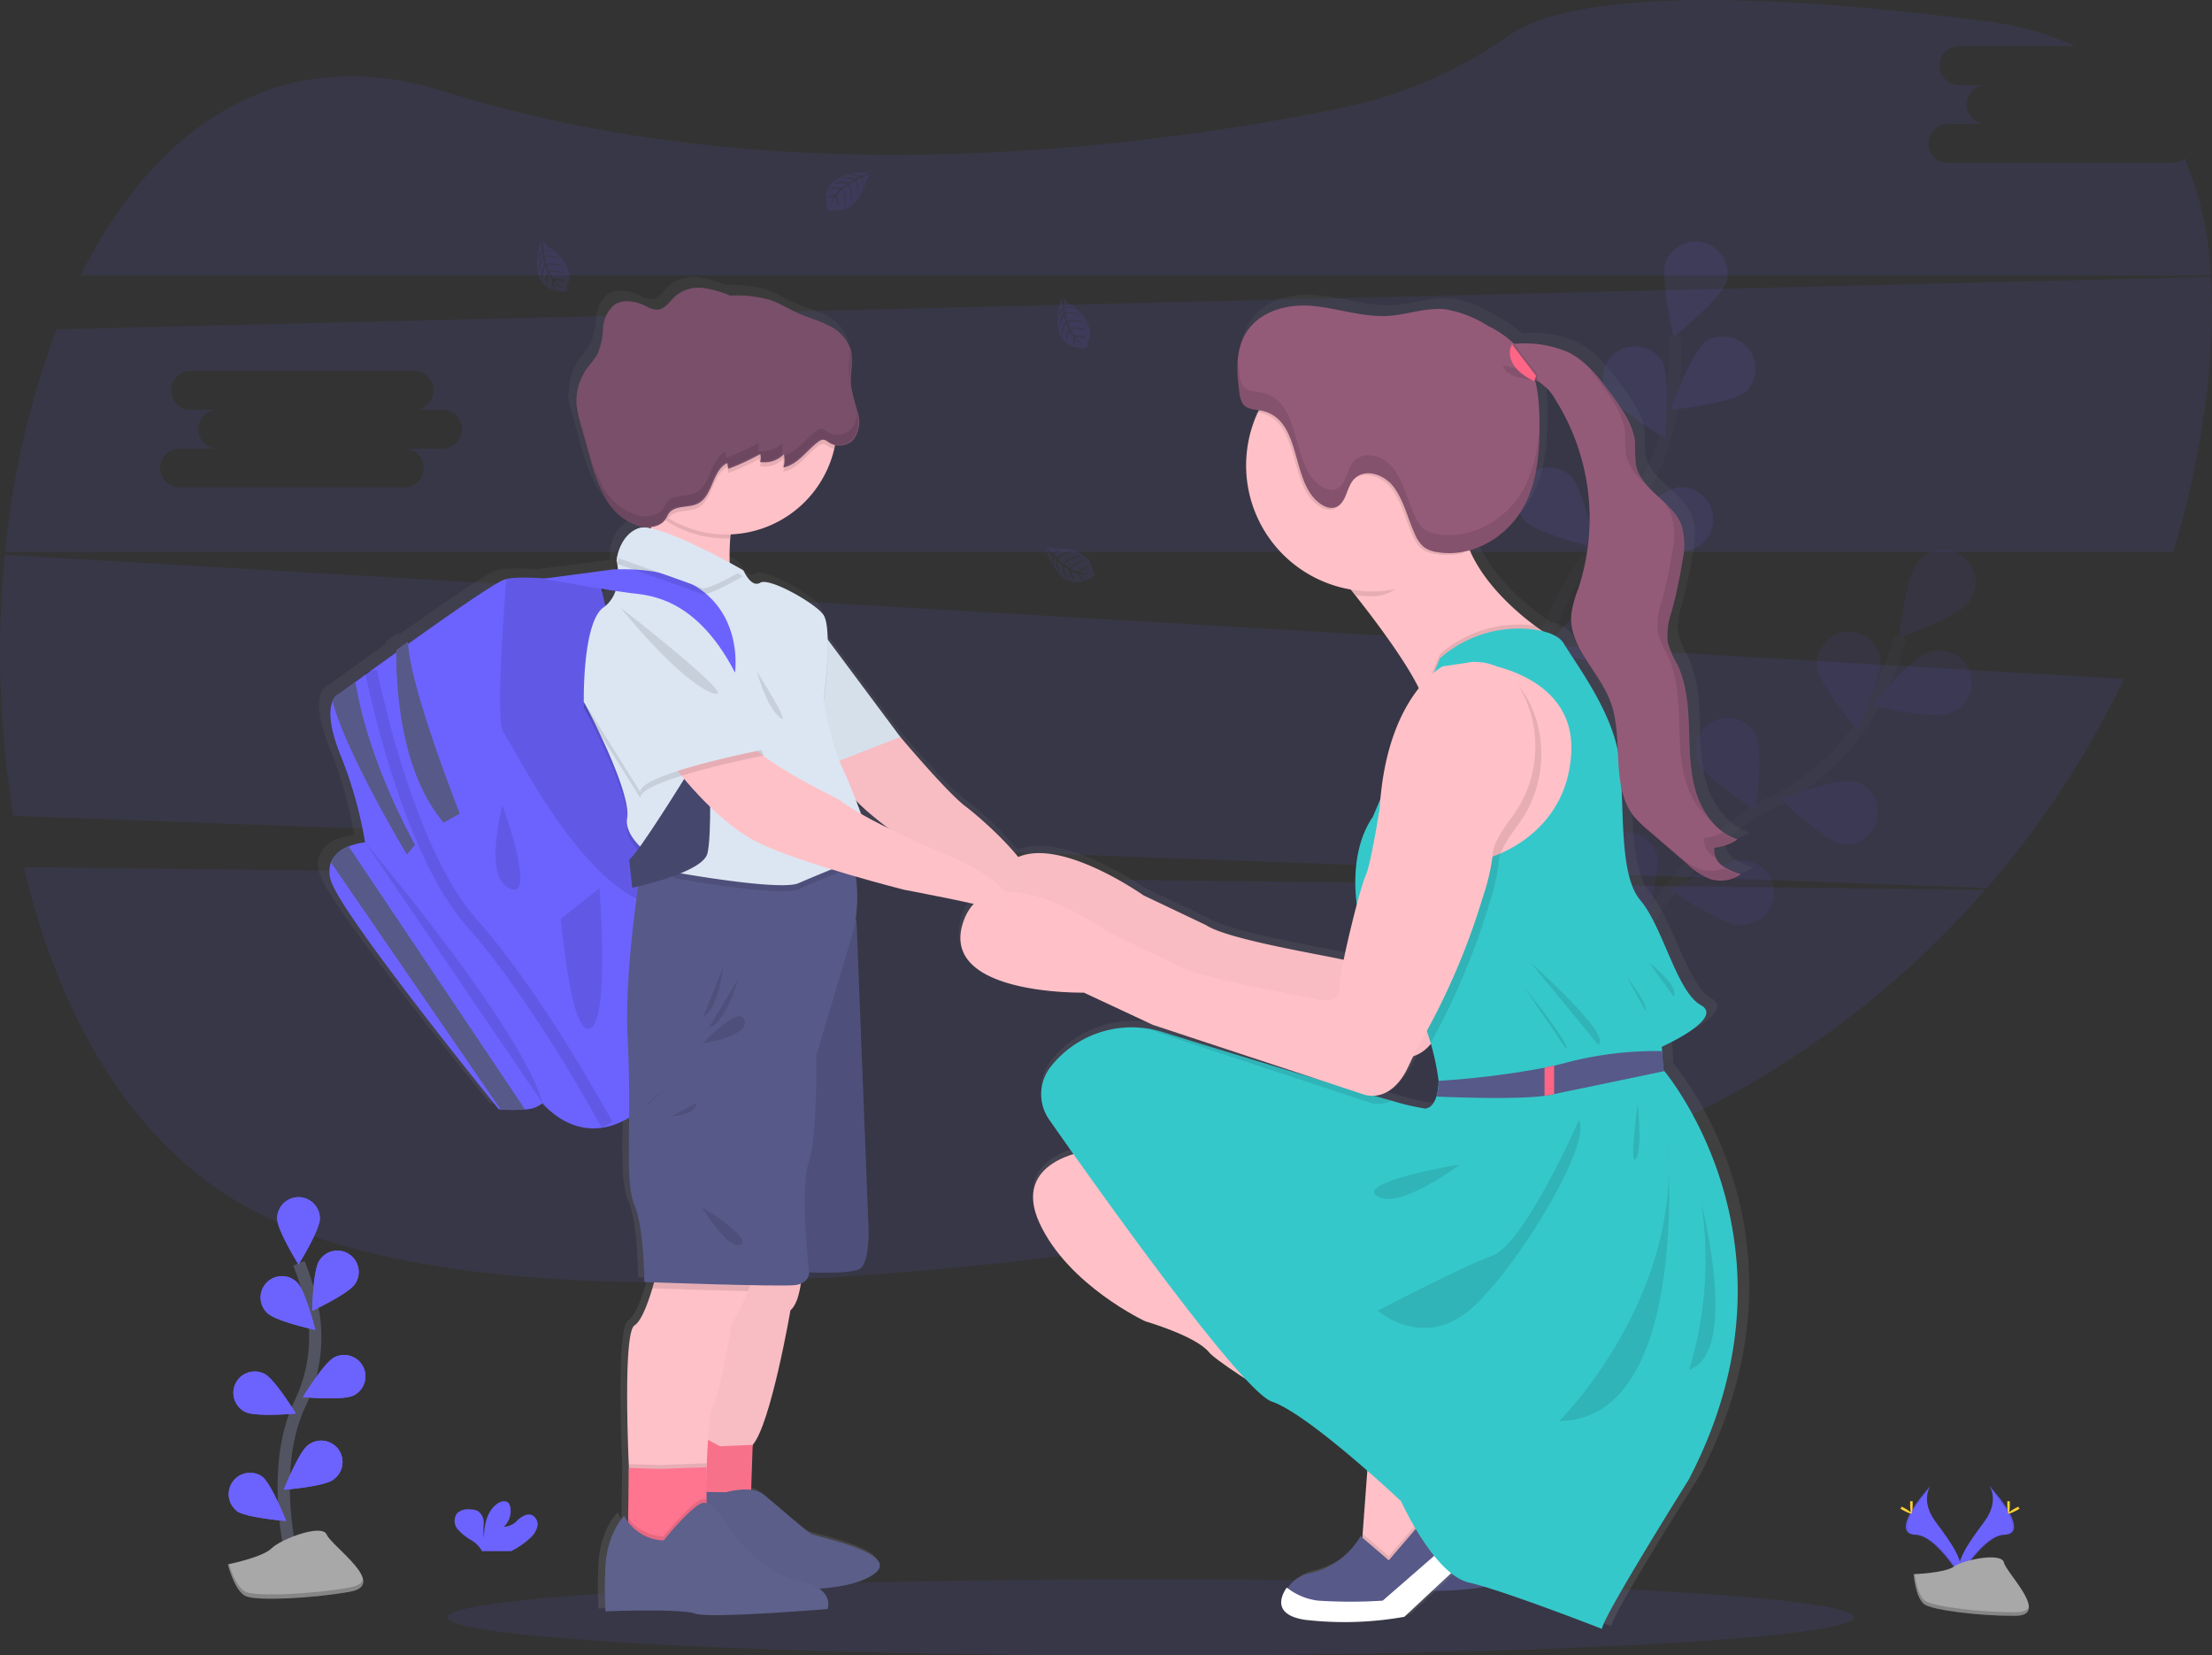 <svg xmlns="http://www.w3.org/2000/svg" xmlns:xlink="http://www.w3.org/1999/xlink" width="361.077" height="270.155" viewBox="0 0 361.077 270.155"><rect x="0" y="0" width="361.077" height="270.155" fill="#333333" stroke="none"/><defs><linearGradient id="a" x1="0.5" y1="1" x2="0.5" gradientUnits="objectBoundingBox"><stop offset="0" stop-color="gray" stop-opacity="0.251"/><stop offset="0.54" stop-color="gray" stop-opacity="0.122"/><stop offset="1" stop-color="gray" stop-opacity="0.102"/></linearGradient></defs><g transform="translate(0.01 -0.005)"><ellipse cx="114.806" cy="6.214" rx="114.806" ry="6.214" transform="translate(73.018 257.732)" fill="#6c63ff" opacity="0.1"/><path d="M677.558,651.947l-.987,1.448-6.105,9.084-5.184,1.563-3.867-3.785.188-2.5.964-12.97S638.64,630.712,636.5,628.079s-10.367-5.019-10.367-5.019-12.589-5.842-17.279-16.044,7.817-11.766,7.817-11.766l46.982,44.931Z" transform="translate(-424.704 -412.363)" fill="#ffc1c7"/><path d="M766.32,774.45l-14.893,13.905a55.8,55.8,0,0,1-16.209.494c-4.891-.737-3.949-3.42-2.663-5.266l.023-.033a5.41,5.41,0,0,1,3.173-2.087,12.821,12.821,0,0,0,8.518-6.112l4.608,3.949,7.981-9.3,5.9,2.771Z" transform="translate(-507.706 -529.599)" fill="#575988"/><line y1="12.944" x2="14.87" transform="translate(240.184 243.34)" fill="#fff"/><path d="M679.757,655.555l-3.505-1.646.329-.5.987-1.448-13.915-11.766L616.672,595.27s-12.506,1.557-7.817,11.759,17.279,16.044,17.279,16.044,8.228,2.386,10.367,5.019,26.083,16.7,26.083,16.7l-.964,12.971-.046.619-.306-.26a12.822,12.822,0,0,1-8.518,6.112,5.41,5.41,0,0,0-3.173,2.087l-.023.033c-1.317,1.843-2.228,4.525,2.663,5.266a55.8,55.8,0,0,0,16.209-.494l14.893-13.905Z" transform="translate(-424.704 -412.376)" opacity="0.1"/><path d="M63.3,469.55c5.713,24.421,17.809,45.53,36.92,55.769,39.728,21.268,129.317,10.3,196.177-2.3a153.092,153.092,0,0,0,87.065-49.772Z" transform="translate(-59.406 -328.033)" fill="#6c63ff" opacity="0.1"/><path d="M432.75,66.14H396.064a3.173,3.173,0,0,1,0-6.342h6.342a3.169,3.169,0,0,1,0-6.339h-4.529a3.173,3.173,0,0,1,0-6.342h19.148A50.662,50.662,0,0,0,402.087,43c-52.211-6.7-70.852-2.271-77.428,2.3a73.118,73.118,0,0,1-26.836,11.763c-32.214,6.645-92.459,14.639-147.063-2.561-27.139-8.557-47.307,5.9-59.4,30.042H439.119a56.665,56.665,0,0,0-4.308-19.168,3.163,3.163,0,0,1-2.06.76Z" transform="translate(-78.231 -39.57)" fill="#6c63ff" opacity="0.1"/><path d="M52.23,314.67a161.652,161.652,0,0,0,1.422,42.608l322.1,11.779a151.249,151.249,0,0,0,22.38-34.13Zm127.395,30.387h-6.342a3.173,3.173,0,1,1,0,6.342H136.6a3.173,3.173,0,0,1,0-6.342h6.342a3.169,3.169,0,1,1,0-6.339H138.41a3.173,3.173,0,0,1,0-6.342H175.1a3.173,3.173,0,0,1,0,6.342h4.529a3.169,3.169,0,1,1,0,6.339Z" transform="translate(-51.45 -224.127)" fill="#6c63ff" opacity="0.1"/><path d="M414.071,176.86,62.416,185.417A140.243,140.243,0,0,0,54,221.729H407.91a150.432,150.432,0,0,0,5.111-23.147A109.672,109.672,0,0,0,414.071,176.86ZM125.392,204.881H119.05a3.173,3.173,0,1,1,0,6.342H82.363a3.173,3.173,0,0,1,0-6.342h6.342a3.169,3.169,0,1,1,0-6.339H84.177a3.173,3.173,0,0,1,0-6.342h36.687a3.173,3.173,0,0,1,0,6.342h4.529a3.169,3.169,0,1,1,0,6.339Z" transform="translate(-53.167 -131.672)" fill="#6c63ff" opacity="0.1"/><g transform="translate(260.183 89.747)" opacity="0.1"><path d="M848.76,413.887s9.281-22.874,26.613-31.358a37.385,37.385,0,0,0,16.973-16.482A62.915,62.915,0,0,0,896.6,355.36" transform="translate(-846.541 -341.171)" fill="none" stroke="#535461" stroke-miterlimit="10" stroke-width="2"/><path d="M1004.467,321.027c-1.807,2.271-11.157,5.595-11.157,5.595s1.126-9.857,2.932-12.128a5.266,5.266,0,1,1,8.228,6.543Z" transform="translate(-943.517 -312.249)" fill="#6c63ff"/><path d="M992.181,372.46c-2.751.925-12.4-1.376-12.4-1.376s6.3-7.662,9.054-8.587a5.266,5.266,0,1,1,3.347,9.962Z" transform="translate(-934.44 -345.696)" fill="#6c63ff"/><path d="M944.192,437.063c-2.84-.592-10.012-7.448-10.012-7.448s9.311-3.433,12.151-2.844a5.266,5.266,0,0,1-2.139,10.291Z" transform="translate(-903.848 -389.034)" fill="#6c63ff"/><path d="M890.917,476.637c-2.9-.1-11.127-5.648-11.127-5.648s8.6-4.957,11.5-4.854a5.266,5.266,0,1,1-.369,10.5Z" transform="translate(-867.359 -415.486)" fill="#6c63ff"/><path d="M952.459,358.461c.369,2.88,6.655,10.555,6.655,10.555s4.14-9.018,3.768-11.894a5.266,5.266,0,0,0-10.423,1.34Z" transform="translate(-916.104 -339.5)" fill="#6c63ff"/><path d="M892.709,402.68c1.214,2.633,9.512,8.08,9.512,8.08s1.247-9.841.033-12.477a5.266,5.266,0,0,0-9.544,4.4Z" transform="translate(-875.792 -368.122)" fill="#6c63ff"/><path d="M842.124,458.318c.754,2.8,8.007,9.571,8.007,9.571s2.9-9.488,2.146-12.293a5.266,5.266,0,0,0-10.153,2.722Z" transform="translate(-842.018 -406.008)" fill="#6c63ff"/><path d="M1004.467,321.027c-1.807,2.271-11.157,5.595-11.157,5.595s1.126-9.857,2.932-12.128a5.266,5.266,0,1,1,8.228,6.543Z" transform="translate(-943.517 -312.249)" opacity="0.25"/><path d="M992.181,372.46c-2.751.925-12.4-1.376-12.4-1.376s6.3-7.662,9.054-8.587a5.266,5.266,0,1,1,3.347,9.962Z" transform="translate(-934.44 -345.696)" opacity="0.25"/><path d="M944.192,437.063c-2.84-.592-10.012-7.448-10.012-7.448s9.311-3.433,12.151-2.844a5.266,5.266,0,0,1-2.139,10.291Z" transform="translate(-903.848 -389.034)" opacity="0.25"/><path d="M890.917,476.637c-2.9-.1-11.127-5.648-11.127-5.648s8.6-4.957,11.5-4.854a5.266,5.266,0,1,1-.369,10.5Z" transform="translate(-867.359 -415.486)" opacity="0.25"/><path d="M952.459,358.461c.369,2.88,6.655,10.555,6.655,10.555s4.14-9.018,3.768-11.894a5.266,5.266,0,0,0-10.423,1.34Z" transform="translate(-916.104 -339.5)" opacity="0.25"/><path d="M892.709,402.68c1.214,2.633,9.512,8.08,9.512,8.08s1.247-9.841.033-12.477a5.266,5.266,0,0,0-9.544,4.4Z" transform="translate(-875.792 -368.122)" opacity="0.25"/><path d="M842.124,458.318c.754,2.8,8.007,9.571,8.007,9.571s2.9-9.488,2.146-12.293a5.266,5.266,0,0,0-10.153,2.722Z" transform="translate(-842.018 -406.008)" opacity="0.25"/></g><g transform="translate(238.149 39.393)" opacity="0.1"><path d="M803.86,277.089s1.172-24.658,14.708-38.411A37.4,37.4,0,0,0,829.116,217.5a62.962,62.962,0,0,0,.461-11.5" transform="translate(-794.384 -190.615)" fill="none" stroke="#535461" stroke-miterlimit="10" stroke-width="2"/><path d="M887.067,165.917c-.951,2.745-8.672,8.972-8.672,8.972s-2.205-9.673-1.257-12.414a5.266,5.266,0,0,1,9.929,3.443Z" transform="translate(-843.386 -159.253)" fill="#6c63ff"/><path d="M891.938,215.544c-2.3,1.784-12.158,2.817-12.158,2.817s3.406-9.321,5.694-11.1a5.266,5.266,0,0,1,6.464,8.287Z" transform="translate(-845.317 -190.844)" fill="#6c63ff"/><path d="M863.987,291.521c-2.877.385-11.917-3.706-11.917-3.706s7.645-6.326,10.532-6.711a5.266,5.266,0,0,1,1.4,10.417Z" transform="translate(-826.727 -240.993)" fill="#6c63ff"/><path d="M828.168,346.119c-2.768.869-12.368-1.646-12.368-1.646s6.464-7.524,9.235-8.389a5.266,5.266,0,1,1,3.133,10.028Z" transform="translate(-802.394 -277.644)" fill="#6c63ff"/><path d="M846.7,218.563c1.316,2.593,9.781,7.751,9.781,7.751s.912-9.874-.392-12.47a5.266,5.266,0,0,0-9.39,4.72Z" transform="translate(-822.845 -194.133)" fill="#6c63ff"/><path d="M804.977,280.073c2.021,2.083,11.651,4.469,11.651,4.469s-2.083-9.7-4.1-11.786a5.266,5.266,0,0,0-7.547,7.316Z" transform="translate(-794.287 -234.482)" fill="#6c63ff"/><path d="M775.786,349.436c1.646,2.4,10.729,6.375,10.729,6.375s-.418-9.913-2.054-12.309a5.266,5.266,0,0,0-8.676,5.924Z" transform="translate(-775.068 -281.524)" fill="#6c63ff"/></g><path d="M468.215,125.049s-7.843-.471-6.911,5.026a1.339,1.339,0,0,0,.7,1.412s0-.408.8-.27a3.508,3.508,0,0,0,.852.043,1.781,1.781,0,0,0,1.043-.431h0s2.205-.912,3.061-4.515c0,0,.635-.787.609-.987l-1.317.566a2.376,2.376,0,0,1,.1,1.748s-.043-1.715-.3-1.675c-.053,0-.688.329-.688.329a3.906,3.906,0,0,1,.191,2.873s.224-2.05-.434-2.751l-.931.543a4.12,4.12,0,0,1,.293,3.12s.158-2.149-.487-2.988l-.846.658a4,4,0,0,1,.329,2.857s-.066-2.5-.517-2.692a5.153,5.153,0,0,0-.849.918s.583,1.231.221,1.879c0,0-.221-1.669-.4-1.675a5.53,5.53,0,0,0-.813,1.863,4.023,4.023,0,0,1,.635-1.975,2.228,2.228,0,0,0-1.129.583s.115-.78,1.316-.849a5.123,5.123,0,0,1,.77-.889,4.765,4.765,0,0,0-1.906.221,2.14,2.14,0,0,1,2.123-.4l.836-.678a6.947,6.947,0,0,0-2.228.02,2.682,2.682,0,0,1,2.452-.174l.908-.543a8.146,8.146,0,0,0-2.129-.184,3.28,3.28,0,0,1,2.4.036l.658-.29s-.987-.191-1.264-.224-.3-.109-.3-.109a3.383,3.383,0,0,1,1.833.2A7.676,7.676,0,0,0,468.215,125.049Z" transform="translate(-326.368 -96.907)" fill="#6c63ff" opacity="0.1"/><path d="M418.558,206.213s-2.679,7.389,2.854,8.063a1.343,1.343,0,0,0,1.553-.27s-.388-.128-.03-.846a3.522,3.522,0,0,0,.27-.806,1.781,1.781,0,0,0-.115-1.122h0s-.247-2.373-3.459-4.216c0,0-.576-.833-.777-.866l.168,1.428a2.382,2.382,0,0,1,1.7.4s-1.646-.444-1.692-.191c0,.053.122.754.122.754a3.924,3.924,0,0,1,2.811.632s-1.9-.793-2.761-.365l.257,1.05a4.106,4.106,0,0,1,3.074.606s-2.018-.764-3-.382l.392.987a4.083,4.083,0,0,1,2.834.49s-2.419-.658-2.728-.267a5.078,5.078,0,0,0,.642,1.076s1.343-.211,1.863.329c0,0-1.662-.26-1.721-.086a5.64,5.64,0,0,0,1.553,1.316,4.006,4.006,0,0,1-1.7-1.165A2.219,2.219,0,0,0,420.9,214s-.714-.329-.441-1.494a5.3,5.3,0,0,1-.635-.987,4.852,4.852,0,0,0-.329,1.892,2.144,2.144,0,0,1,.217-2.152l-.415-.987a6.662,6.662,0,0,0-.612,2.139,2.706,2.706,0,0,1,.527-2.4l-.263-1.024a8.288,8.288,0,0,0-.78,1.975,3.264,3.264,0,0,1,.717-2.284l-.1-.708s-.461.882-.573,1.149-.191.257-.191.257a3.406,3.406,0,0,1,.718-1.7A7.969,7.969,0,0,0,418.558,206.213Z" transform="translate(-297.308 -151.322)" fill="#6c63ff" opacity="0.1"/><path d="M576.6,187.3s-2.682,7.385,2.853,8.06a1.339,1.339,0,0,0,1.55-.267s-.385-.128-.03-.849a3.544,3.544,0,0,0,.283-.806,1.748,1.748,0,0,0-.119-1.119h0s-.247-2.373-3.459-4.219c0,0-.573-.833-.773-.866l.165,1.432a2.37,2.37,0,0,1,1.7.4s-1.646-.444-1.688-.188c0,.049.122.754.122.754a3.9,3.9,0,0,1,2.807.632s-1.9-.8-2.761-.365l.257,1.047a4.115,4.115,0,0,1,3.077.606s-2.017-.764-3-.379l.392.987a4.083,4.083,0,0,1,2.834.49s-2.419-.658-2.728-.27a5.186,5.186,0,0,0,.639,1.076s1.346-.211,1.866.329c0,0-1.665-.26-1.721-.089a5.641,5.641,0,0,0,1.553,1.316,4.029,4.029,0,0,1-1.708-1.168,2.212,2.212,0,0,0,.24,1.247s-.718-.329-.444-1.5a5.2,5.2,0,0,1-.632-.987,4.774,4.774,0,0,0-.329,1.892,2.142,2.142,0,0,1,.22-2.152l-.418-.987a6.6,6.6,0,0,0-.609,2.143,2.713,2.713,0,0,1,.527-2.4L577,190.074a8.2,8.2,0,0,0-.78,1.975,3.252,3.252,0,0,1,.714-2.284l-.1-.7s-.461.882-.569,1.145-.191.26-.191.26a3.37,3.37,0,0,1,.718-1.7A8.313,8.313,0,0,0,576.6,187.3Z" transform="translate(-403.332 -138.629)" fill="#6c63ff" opacity="0.1"/><path d="M318.366,159.183s-2.682,7.389,2.853,8.06a1.333,1.333,0,0,0,1.55-.267s-.385-.128-.03-.846a3.709,3.709,0,0,0,.283-.806,1.781,1.781,0,0,0-.119-1.122h0s-.247-2.373-3.459-4.219c0,0-.573-.829-.773-.862l.165,1.428a2.382,2.382,0,0,1,1.7.4s-1.646-.448-1.688-.191c0,.053.122.754.122.754a3.915,3.915,0,0,1,2.807.632s-1.9-.8-2.761-.365l.257,1.05a4.106,4.106,0,0,1,3.074.606s-2.014-.764-3-.382l.392.987a4.083,4.083,0,0,1,2.834.49s-2.422-.658-2.728-.27a5.186,5.186,0,0,0,.638,1.079s1.346-.214,1.863.329c0,0-1.662-.26-1.721-.086a5.734,5.734,0,0,0,1.557,1.316,4,4,0,0,1-1.708-1.168,2.212,2.212,0,0,0,.24,1.247s-.717-.329-.444-1.494a5.14,5.14,0,0,1-.632-.987,4.788,4.788,0,0,0-.329,1.892,2.144,2.144,0,0,1,.217-2.152l-.415-.987a6.689,6.689,0,0,0-.612,2.143,2.706,2.706,0,0,1,.527-2.4l-.26-1.027a8.2,8.2,0,0,0-.78,1.975,3.251,3.251,0,0,1,.714-2.284l-.1-.7s-.461.882-.569,1.149-.191.257-.191.257a3.383,3.383,0,0,1,.714-1.7A7.37,7.37,0,0,0,318.366,159.183Z" transform="translate(-230.09 -119.771)" fill="#6c63ff" opacity="0.1"/><path d="M570.05,311.084s2.07,7.57,6.981,4.937a1.34,1.34,0,0,0,1.112-1.112s-.388.115-.513-.678a3.555,3.555,0,0,0-.234-.82,1.787,1.787,0,0,0-.741-.849h0s-1.57-1.794-5.266-1.451c0,0-.948-.349-1.132-.26l.961,1.073a2.392,2.392,0,0,1,1.623-.658s-1.609.589-1.488.816c.023.046.533.546.533.546a3.89,3.89,0,0,1,2.659-1.1s-2.011.448-2.468,1.293l.816.711a4.111,4.111,0,0,1,2.86-1.28s-2.087.54-2.672,1.422l.9.589a3.992,3.992,0,0,1,2.6-1.234s-2.347.869-2.383,1.353a5.192,5.192,0,0,0,1.145.513s.987-.948,1.7-.813c0,0-1.507.744-1.455.922a5.846,5.846,0,0,0,2.024.171,4,4,0,0,1-2.067.03,2.219,2.219,0,0,0,.912.882s-.777.142-1.224-.968a5.129,5.129,0,0,1-1.089-.444,4.8,4.8,0,0,0,.823,1.734,2.137,2.137,0,0,1-1.063-1.883l-.905-.563a6.845,6.845,0,0,0,.734,2.1,2.708,2.708,0,0,1-.954-2.264l-.806-.685a8.317,8.317,0,0,0,.51,2.073,3.285,3.285,0,0,1-.731-2.281l-.487-.52s.132.987.2,1.267,0,.329,0,.329a3.386,3.386,0,0,1-.4-1.8A8.123,8.123,0,0,0,570.05,311.084Z" transform="translate(-399.376 -221.554)" fill="#6c63ff" opacity="0.1"/><path d="M425.631,263.946A18.012,18.012,0,0,0,428,266.224l6.411,5.463a11.269,11.269,0,0,0,3.752,2.432,5.872,5.872,0,0,0,5.121-.787l-.109-.036.109-.072a9.67,9.67,0,0,1-3.084-1.412,3.466,3.466,0,0,1-1.356-2.3h0v-.135a2.4,2.4,0,0,1,.036-.372,8.159,8.159,0,0,0,3.861-1.359l-.112-.039.112-.069c-3.416-1.1-5.783-4.3-6.856-7.695s-1.076-7.007-1.191-10.558-.379-7.2-1.912-10.413a17.1,17.1,0,0,1-1.6-3.653,5.681,5.681,0,0,1-.109-1.175,15.689,15.689,0,0,1,.731-3.778,78.752,78.752,0,0,0,1.8-8.4,19.693,19.693,0,0,0,.293-3.044,7.823,7.823,0,0,0-.471-2.926c-1.507-3.917-6.747-5.763-7.547-9.874a8.647,8.647,0,0,1-.119-1.675v-.922c0-.306,0-.658-.026-.961-.227-2.893-2.017-5.4-3.745-7.751-2.08-2.824-4.279-5.76-7.474-7.264a17.776,17.776,0,0,0-8.758-1.3,22.784,22.784,0,0,0-4.338-2.946,19.562,19.562,0,0,0-7.112-2.771c-3.176-.349-6.316.869-9.5,1.073-4.331.28-8.583-1.316-12.915-1.646s-9.317,1.129-11.253,5.49a10.469,10.469,0,0,0-.816,3.334h0c-.02.221-.033.438-.043.658v.023a20.709,20.709,0,0,0,.076,2.669v.1a4.866,4.866,0,0,0,.053.533.5.5,0,0,0,.016.155,4.2,4.2,0,0,0,.056.494l.02.155c.026.207.056.415.082.622a6.623,6.623,0,0,0,.273,1.257,2.364,2.364,0,0,0,.349.658,2.784,2.784,0,0,0,1.909.889l.576.082c-.059.118-.122.237-.178.359a20.461,20.461,0,0,0-1.975,8.81,20.825,20.825,0,0,0,17.68,20.5l.6.75c3.693,4.627,8.327,10.8,10.532,15.251-2.547,3.163-5.529,8.771-6.378,18.177l-1.26,2.942c-2.643,3.8-3.324,9.284-2.643,14.386-.744,2.758-1.593,6.224-2.182,9.09-4.381-.971-19.332-3.373-22.867-5.707l-10.367-4.884s-13.494-9.426-20.754-6.28a58.24,58.24,0,0,0-8.764-8.33c-3.094-2.32-10.788-11.384-10.788-11.384l-12.056-16c-.033-1.853-.23-3.436-.737-4.117-1.422-1.9-8.949-6.125-10.453-5.213s-2.761-1.975-2.761-1.975l-.115-.062c-.283-.165-1.086-.619-2.2-1.218a29.258,29.258,0,0,1,.1-4.005c.023-.224.053-.448.086-.658a18.348,18.348,0,0,0,17.167-14c.053-.207.089-.421.132-.632a3.235,3.235,0,0,0,3.038-.882,4.857,4.857,0,0,0,.764-4.374,40.906,40.906,0,0,1-1.152-4.473c-.207-2.09.53-4.279-.148-6.253a6.95,6.95,0,0,0-3.67-3.709c-1.6-.8-3.35-1.267-4.986-1.994-1.56-.691-3.011-1.619-4.631-2.166a19.124,19.124,0,0,0-6.582-.681,16.625,16.625,0,0,0-4.311-1.267,6.14,6.14,0,0,0-4.71,1.228c-.987.875-1.79,2.281-3.13,2.327a4.043,4.043,0,0,1-1.836-.583c-1.662-.8-3.765-1.247-5.266-.191a5.434,5.434,0,0,0-1.853,3.837,12.474,12.474,0,0,1-.941,4.255,18.47,18.47,0,0,1-1.629,2.169,9.321,9.321,0,0,0-1.82,6.4v.066c-.079-.329-.155-.635-.211-.958a5.378,5.378,0,0,0,.033.727,18.728,18.728,0,0,0,.734,3.327l1.363,4.772a28.038,28.038,0,0,0,2.715,7.037,11.589,11.589,0,0,0,1.846,2.32,8.527,8.527,0,0,0,4.137,2.4,5.3,5.3,0,0,0,1.692.1,1.088,1.088,0,0,1-.03.2c-.122-.023-.247-.049-.362-.066a3.515,3.515,0,0,0-1.616.043c-2.6.925-3.39,3.739-3.62,4.845-.053.283-.069.454-.069.454s.043.165.092.444l-.023.1c-.053.28-.069.454-.069.454s.043.165.092.451l-.678.016-11.338,1.481a25.949,25.949,0,0,0-6.375.1,2.635,2.635,0,0,0-.329.1c-1.646.569-9.186,5.773-15.952,10.561a2.475,2.475,0,0,0-.02-.385l-1.925,1.369v.4c-.481.329-.958.678-1.419,1.01-2.07,1.481-3.949,2.817-5.348,3.841-1.7,1.224-2.761,2-2.761,2a2,2,0,0,0-1.04,1.168c-.533,1.234-.717,3.716,1.208,8.6a67.363,67.363,0,0,1,4.18,14.57,10.473,10.473,0,0,0-2.715.658,4.914,4.914,0,0,0-2.946,2.633,4.532,4.532,0,0,0-.023,2.929c1.586,5.628,27.847,37.585,27.847,37.585l.329.03a23.075,23.075,0,0,0,4.048,0,4.609,4.609,0,0,0,2.9-1.04s5.822,7.474,14.373,2.383c-.059,6.78-.23,11.753.846,14.257,1.675,3.89,1.675,12.747,1.675,12.747l1.593.056c-.086.329-.181.658-.283.987-.734,2.426-1.817,5.358-2.962,6.059-1.929,1.185-1.014,21.551-.935,23.308h0v.105l-.112,8.228v.658a7.971,7.971,0,0,1-.642-1.014s-3.1,2.962-3.156,9.215a60.006,60.006,0,0,0,.056,6.464s12.506-.484,14.853.379,21.972-.75,21.972-.75a2.885,2.885,0,0,0-1.366-3.341c3.337-.24,6.977-.879,9.11-2.426,4.69-3.387-9.462-6.026-10.449-6.563s-5.878-4.851-7.9-6.467a4.108,4.108,0,0,0-2.087-.777l.253-7.375c3.011-3.393,6.273-22.1,6.273-22.1,1.066-.889,1.53-3.051,1.721-4.371a2,2,0,0,0,1.372-1.84h0c3.446.115,7.78.089,8.613-.737,1.422-1.409,1.254-6.21,1.254-6.21L296.561,280.8l-.132-.194a25.343,25.343,0,0,0,.02-7.017c4.509,1.287,8.017,2.162,8.017,2.162s6.786,1.251,11.549,2.3a7.784,7.784,0,0,0-1.725,2.9c-4.279,12.177,19.987,11.674,19.987,11.674l11.457,5.3,26.968,8.814c-8.666-2.557-18.566-5.565-25.3-7.629a17.7,17.7,0,0,0-2.021-.49,17.184,17.184,0,0,0-16.538,6.1c-.046.063-.089.118-.138.178a7.24,7.24,0,0,0-.171,8.593c1.03,1.458,2.409,3.4,4.025,5.651-3.42,1.033-9.077,3.913-5.638,11.318,4.766,10.265,17.558,16.127,17.558,16.127s8.363,2.4,10.532,5.052a38.892,38.892,0,0,0,6.039,4.381c1.975,2.09,3.522,3.456,4.44,3.758,3.666,1.208,10.8,7,15.827,11.351l-.754,10.387-.049.625-.309-.263s-2.221,4.608-8.659,6.151a5.513,5.513,0,0,0-3.222,2.1l-.023.03-.191.276-.145-.109c-1.316,1.853-1.929,4.552,3.041,5.3a57.143,57.143,0,0,0,16.456-.5l7.754-7.168a7.616,7.616,0,0,0,2.962,1.537c5.8,1.316,22.074,7.616,22.074,7.616,0-1.767,14.386-24.5,14.386-24.5,19.418-36.756-1.7-64.224-4.032-67.084l-.207-.25-.181-3.054-.039-.7s10.479-4.634,6.464-6.839-6.253-12.806-10.035-17.219c-2.962-3.443-2.791-11.434-3.1-18.243a10.963,10.963,0,0,0,2.129,4.608c.023.03.049.053.072.082l-.28-.244A3.372,3.372,0,0,0,425.631,263.946Zm-129.123-2.824a46.361,46.361,0,0,0,5.266,4.486c-1.869-.912-3.324-1.682-4.446-2.3-.263-.731-.54-1.461-.82-2.182ZM256.589,226.68a5.44,5.44,0,0,1-1.695,2.472l-.658-2.84C255.1,226.45,255.9,226.578,256.589,226.68Zm131.542,78.037c.26-.56.53-1.109.8-1.646a6.171,6.171,0,0,0,2.926-2.034,41.773,41.773,0,0,1,1.27,6.076v.148a9.269,9.269,0,0,1-.372,2.445c-.3.961-.856,1.866-1.86,1.975a36.734,36.734,0,0,1-5.552-1.293c-.892-.244-1.873-.517-2.919-.813C384.07,309.467,386.354,308.542,388.131,304.718Zm25.753-69.444a5.428,5.428,0,0,0-3.469-1.991c-.286-.191-.731-.494-1.3-.905-2.765-2.024-8.284-6.582-10.815-12.4a13.937,13.937,0,0,0,2.06-.754,14.9,14.9,0,0,0,2.909-1.761c.3-.237.6-.484.882-.741a15.36,15.36,0,0,0,1.975-2.156c.234-.329.461-.642.658-.987a15.17,15.17,0,0,0,.875-1.573,19.608,19.608,0,0,0,1.379-3.949c.128-.546.24-1.1.329-1.662s.174-1.122.237-1.688a47.675,47.675,0,0,0,.234-6.013v-.395h0a29.421,29.421,0,0,0-.658-6.052c.148.056.3.112.438.178a4.429,4.429,0,0,1,.678.411c-.053-.076-.112-.151-.168-.227a8.549,8.549,0,0,1,2.3,2.544,36.325,36.325,0,0,1,3.9,31.065,18.561,18.561,0,0,0-1.185,4.3c-.464,5.3,4.608,9.347,6.493,14.33a25.974,25.974,0,0,1,1.218,8c-1.422-6.935-6.619-13.76-8.965-17.562Z" transform="translate(-157.245 -131.717)" fill="url(#a)"/><path d="M406.567,665.223s-.247,4.114-1.81,5.43c0,0-3.209,18.6-6.171,21.969l-.494,1.892-12.342-1.4,2.468-16.456,2.3-15.139Z" transform="translate(-275.732 -456.822)" fill="#ffc1c8"/><path d="M406.567,665.223s-.247,4.114-1.81,5.43c0,0-3.209,18.6-6.171,21.969l-.494,1.892-12.342-1.4,2.468-16.456,2.3-15.139Z" transform="translate(-275.732 -456.822)" opacity="0.03"/><path d="M344.158,713.219l5.319-.234-.283,8.373-4.071,2.728-7.333-1.606,2.676-11.19Z" transform="translate(-226.624 -477.189)" fill="#ff748f"/><path d="M344.158,713.219l5.319-.234-.283,8.373-4.071,2.728-7.333-1.606,2.676-11.19Z" transform="translate(-226.624 -477.189)" opacity="0.03"/><path d="M400.919,778.581s4.176-1.231,6.158.375,6.8,5.888,7.764,6.424,14.87,3.16,10.278,6.53-16.38,2.409-16.38,2.409-7.711-2.251-7.925-2.357-4.937-2.409-5.085-2.57,1.336-10.861,1.336-10.861Z" transform="translate(-282.42 -535.054)" fill="#5d618c"/><path d="M400.919,778.581s4.176-1.231,6.158.375,6.8,5.888,7.764,6.424,14.87,3.16,10.278,6.53-16.38,2.409-16.38,2.409-7.711-2.251-7.925-2.357-4.937-2.409-5.085-2.57,1.336-10.861,1.336-10.861Z" transform="translate(-282.42 -535.054)" opacity="0.03"/><path d="M267.45,364.023l-.247,15.3-.56,32.632-.329.286c-9.791,8.475-16.7-.494-16.7-.494a4.49,4.49,0,0,1-2.857,1.033,22.332,22.332,0,0,1-3.982,0l-.329-.03s-25.842-31.783-27.406-37.378a4.562,4.562,0,0,1,.023-2.909,4.872,4.872,0,0,1,2.9-2.6,10.229,10.229,0,0,1,2.672-.658,67.622,67.622,0,0,0-4.114-14.481c-1.9-4.854-1.711-7.32-1.188-8.557A1.981,1.981,0,0,1,216.354,345s1.04-.767,2.715-1.975c1.392-1.017,3.225-2.347,5.266-3.818l1.892-1.356c6.981-5.009,15.393-10.907,17.114-11.519a2.525,2.525,0,0,1,.329-.1c3.531-.852,15.383.918,15.383.918Z" transform="translate(-161.052 -231.731)" fill="#6c63ff"/><path d="M324.208,364.036l-.247,15.3C312.254,375.881,301.37,353,299.936,351.2c-1.228-1.567.033-19.013.5-24.944,3.531-.852,15.383.918,15.383.918Z" transform="translate(-217.811 -231.744)" fill="none"/><path d="M324.208,364.036l-.247,15.3C312.254,375.881,301.37,353,299.936,351.2c-1.228-1.567.033-19.013.5-24.944,3.531-.852,15.383.918,15.383.918Z" transform="translate(-217.811 -231.744)" opacity="0.1"/><path d="M622.489,349.478s-9.133,4.69-10.285,23.121c0,0-1.481,9.38-2.3,11.025s-4.772,17.2-4.278,19.089c0,0-.823,1.892-3.867,1.07s-19.5-3.373-23.2-5.842l-10.2-4.854s-19.912-14.07-24.108-1.975,19.665,11.608,19.665,11.608l11.272,5.266,34.146,11.266s4.525,2.057,7.57-4.525a77.227,77.227,0,0,1,6.911-11.848s6.911-19.418,6.829-22.709,7.405-11.108,7.405-11.108,1.481-20.734-10.7-20.323Z" transform="translate(-381.729 -246.978)" fill="#ffc1c7"/><path d="M622.489,349.478s-9.133,4.69-10.285,23.121c0,0-1.481,9.38-2.3,11.025s-4.772,17.2-4.278,19.089c0,0-.823,1.892-3.867,1.07s-19.5-3.373-23.2-5.842l-10.2-4.854s-19.912-14.07-24.108-1.975,19.665,11.608,19.665,11.608l11.272,5.266,34.146,11.266s4.525,2.057,7.57-4.525a77.227,77.227,0,0,1,6.911-11.848s6.911-19.418,6.829-22.709,7.405-11.108,7.405-11.108,1.481-20.734-10.7-20.323Z" transform="translate(-381.729 -246.978)" opacity="0.03"/><path d="M473.063,399.64a15.892,15.892,0,0,0,2.8,1.764s7.57,9.008,10.614,11.312,13,11.108,10.986,14.442-4.279,2.59-4.279,2.59l-17.815-12.342s-6.253-4.483-7.527-6.622a49.488,49.488,0,0,1-2.84-6.619Z" transform="translate(-328.9 -281.131)" fill="#ffc1c8"/><path d="M473.063,399.64a15.892,15.892,0,0,0,2.8,1.764s7.57,9.008,10.614,11.312,13,11.108,10.986,14.442-4.279,2.59-4.279,2.59l-17.815-12.342s-6.253-4.483-7.527-6.622a49.488,49.488,0,0,1-2.84-6.619Z" transform="translate(-328.9 -281.131)" opacity="0.03"/><path d="M400.548,313.32l12.793,17.154-11.519,4.486L397.05,320.6Z" transform="translate(-266.38 -210.198)" fill="#dce6f2"/><path d="M400.548,313.32l12.793,17.154-11.519,4.486L397.05,320.6Z" transform="translate(-266.38 -210.198)" opacity="0.03"/><path d="M449.291,485.77l2.3,3.373,1.975,50.52s.165,4.772-1.234,6.171-12.836.494-12.836.494.411-51.507.576-52.494S449.291,485.77,449.291,485.77Z" transform="translate(-311.792 -338.915)" fill="#575988"/><path d="M449.291,485.77l2.3,3.373,1.975,50.52s.165,4.772-1.234,6.171-12.836.494-12.836.494.411-51.507.576-52.494S449.291,485.77,449.291,485.77Z" transform="translate(-311.792 -338.915)" opacity="0.1"/><path d="M382.223,671.411a41.755,41.755,0,0,1-2.633,5.345s-2.139,12.207-3.051,13.333c-.658.823-.961,6.964-1.07,10.167-.039,1.158-.056,1.932-.056,1.932l-12.579,6-.056-7.925v-.105h0c-.079-1.747-.987-21.988.918-23.167,1.119-.694,2.185-3.62,2.906-6.02.55-1.853.9-3.4.9-3.4s13.974-.908,15.139.589C383.066,668.686,382.769,669.983,382.223,671.411Z" transform="translate(-260.13 -460.694)" fill="#ffc1c8"/><path d="M390.56,671.377c-5.667-.119-12.77-.359-15.64-.461.55-1.853.9-3.4.9-3.4s13.974-.908,15.139.589C391.4,668.652,391.106,669.949,390.56,671.377Z" transform="translate(-268.467 -460.66)" opacity="0.1"/><path d="M365.685,451.479s-3.867,20.57-3.127,33.817-.576,23.032,1.07,26.905,1.646,12.671,1.646,12.671,22.38.823,24.684.494,2.222-2.057,2.222-2.057-1.563-13.665-.082-17.944S393.33,488,393.33,488l6.253-21.064s1.892-9.462-2.057-13.329S365.685,451.479,365.685,451.479Z" transform="translate(-260.11 -315.649)" fill="#575988"/><path d="M633.558,666.947l-.987,1.448-6.105,9.084-5.184,1.563-3.867-3.785.188-2.5.964-12.971S594.64,645.712,592.5,643.079s-10.367-5.019-10.367-5.019-12.589-5.842-17.279-16.044,7.817-11.766,7.817-11.766l46.982,44.931Z" transform="translate(-395.185 -422.426)" fill="#ffc1c7"/><path d="M690.456,744.724l-6.105,9.084-5.184,1.563-3.867-3.785.188-2.5,4.255,3.65,7.981-9.3Z" transform="translate(-453.053 -498.758)" opacity="0.1"/><path d="M722.32,789.45l-14.893,13.905a55.8,55.8,0,0,1-16.209.494c-4.891-.737-3.949-3.42-2.663-5.266l.023-.033a5.41,5.41,0,0,1,3.173-2.087,12.822,12.822,0,0,0,8.518-6.112l4.608,3.949,7.981-9.3,5.9,2.771Z" transform="translate(-478.187 -539.663)" fill="#575988"/><path d="M721.9,795.6,707,809.51a55.8,55.8,0,0,1-16.209.494c-4.891-.737-4.279-3.42-2.992-5.266a10.2,10.2,0,0,0,5.131,2.136,81.918,81.918,0,0,0,10.532,0l14.87-12.944Z" transform="translate(-477.762 -545.654)" fill="#fff"/><path d="M385.858,284.355c-1.211.606-1.767,2.475-1.991,4.608a39.373,39.373,0,0,0,.234,8.024s-16.456-4.5-14.7-5.378c1.01-.5,1.547-4.17,1.82-7.188.2-2.231.263-4.111.263-4.111S389.149,282.709,385.858,284.355Z" transform="translate(-264.677 -201.075)" fill="#ffc1c8"/><path d="M743.86,302.015S723.892,320.883,724.55,315.4a6.667,6.667,0,0,0-.691-3.067c-1.846-4.45-6.951-11.358-10.943-16.41-2.929-3.706-5.266-6.414-5.266-6.414s24.8-20.843,22.824-8.995a14.214,14.214,0,0,0,1.083,7.958c2.472,5.819,7.948,10.4,10.683,12.418C743.228,301.617,743.86,302.015,743.86,302.015Z" transform="translate(-491.69 -198.767)" fill="#ffc1c7"/><path d="M727.746,284.131c-.359.444-1.688,2-2.083,2.416-3.752,3.907-4.252,9.544-10.094,9.544a20.515,20.515,0,0,1-2.633-.168c-2.929-3.706-5.266-6.414-5.266-6.414s24.792-20.843,22.818-8.995C730.02,283.324,726.7,281.669,727.746,284.131Z" transform="translate(-491.703 -198.767)" opacity="0.1"/><path d="M710.242,228.562a20.544,20.544,0,1,1-6.017-14.606A20.626,20.626,0,0,1,710.242,228.562Z" transform="translate(-465.753 -152.523)" fill="#ffc1c7"/><path d="M776.9,350.566s-19.968,18.868-19.309,13.385a6.669,6.669,0,0,0-.691-3.067l2.886-6.806a19.526,19.526,0,0,1,12.773-4.838,18.591,18.591,0,0,1,2.557.174l.165.026C776.269,350.168,776.9,350.566,776.9,350.566Z" transform="translate(-524.73 -247.319)" opacity="0.1"/><path d="M673.54,490.137s-14.152,22.6-14.152,24.355c0,0-16.018-6.253-21.722-7.57s-11.081-13.273-11.081-13.273-15.139-14.264-21.064-16.239c-5.026-1.675-29.176-35.742-36.371-46.02a7.241,7.241,0,0,1,.171-8.541l.135-.174a16.815,16.815,0,0,1,16.272-6.062,16.994,16.994,0,0,1,1.975.487c10.361,3.2,28.3,8.705,37.355,11.19a38.008,38.008,0,0,0,5.463,1.287c.987-.1,1.53-.987,1.83-1.958a9.312,9.312,0,0,0,.365-2.429v-.148a41.757,41.757,0,0,0-1.3-6.187c-1.056-3.62-2.886-7.869-5.924-9.9-2.521-1.682-4.525-5.391-5.575-9.7-1.412-5.822-1.086-12.75,2.064-17.285l3.044-7.181,5.091-12.013,2.837-6.694a19.526,19.526,0,0,1,12.773-4.838,18.581,18.581,0,0,1,2.557.174c2.182.3,4.068.958,4.854,2.248,2.412,3.949,7.9,11.19,8.995,18.431s-.217,19.089,3.512,23.479,5.924,14.919,9.874,17.114-6.362,6.8-6.362,6.8l.039.694.178,3.038s.072.082.2.247C671.872,426.308,692.629,453.609,673.54,490.137Z" transform="translate(-397.894 -248.661)" fill="#35c8cb"/><path d="M801.15,564.015c-4.325.905-13.783,2.876-18,3.742l-.741.151c-.247.049-.523.1-.823.138-4.239.583-13.434.3-17.644.125a9.307,9.307,0,0,0,.365-2.429V565.6a139.049,139.049,0,0,0,17.3-2.149c.53-.109,1.053-.224,1.563-.329.737-.171,1.455-.352,2.139-.543a57.569,57.569,0,0,1,15.469-1.83l.178,3.038S801,563.851,801.15,564.015Z" transform="translate(-529.453 -389.211)" fill="#575988"/><path d="M819.063,567.92v4.654l-.74.151c-.247.049-.523.1-.823.138v-4.588C818.03,568.154,818.553,568.039,819.063,567.92Z" transform="translate(-565.386 -394.028)" fill="#ff6584"/><path d="M767.58,595s-8.8,20.159-14.152,22.133S734.75,626.1,734.75,626.1s7.652,6.747,15.633-.658S769.883,598.291,767.58,595Z" transform="translate(-509.87 -412.195)" opacity="0.1"/><path d="M862.185,586.77s.823,7.652-.329,9.051S862.185,586.77,862.185,586.77Z" transform="translate(-594.849 -406.674)" opacity="0.1"/><path d="M842.358,602s4.443,46.57-17.608,46.817C824.75,648.824,845.4,628.329,842.358,602Z" transform="translate(-570.25 -416.891)" opacity="0.1"/><path d="M891.225,636s6.335,24.437-1.975,27.234A61.985,61.985,0,0,0,891.225,636Z" transform="translate(-613.522 -439.701)" opacity="0.1"/><path d="M746.948,617c-.411,0-17.114,2.88-13.494,5.184S746.948,617,746.948,617Z" transform="translate(-508.656 -426.954)" opacity="0.1"/><path d="M810.5,516.77s13.658,12.1,11.025,13.412" transform="translate(-560.69 -359.712)" opacity="0.1"/><path d="M807,528.52s7.9,9.709,6.994,10.285" transform="translate(-558.342 -367.595)" opacity="0.1"/><path d="M858.25,524s3.62,4.525,3.044,5.513" transform="translate(-592.724 -364.562)" opacity="0.1"/><path d="M869.25,516.77s5.184,4.025,4.032,5.595" transform="translate(-600.104 -359.712)" opacity="0.1"/><path d="M754.076,367.77s16.867,1.316,16.127,14.893-13.329,17.032-13.329,17.032L740.5,395S747.823,368.675,754.076,367.77Z" transform="translate(-513.728 -259.75)" fill="#ffc1c7"/><path d="M624.178,550.357c10.361,3.2,28.3,8.705,37.355,11.19a4.785,4.785,0,0,1-3.861.214L623.526,550.5l-1.336-.625A17,17,0,0,1,624.178,550.357Z" transform="translate(-434.356 -381.918)" opacity="0.1"/><path d="M751.659,397.3c-1.6,2.139-3.015,4.443-2.962,5.885A34.473,34.473,0,0,1,747.124,410a113.828,113.828,0,0,1-9.544,22.617c-1.056-3.62-2.886-7.869-5.924-9.9-2.521-1.682-4.525-5.391-5.575-9.7a57.066,57.066,0,0,1,1.873-6.368c.823-1.646,2.3-11.025,2.3-11.025a49.289,49.289,0,0,1,.932-7.073,29.807,29.807,0,0,1,5.091-12.013,14.216,14.216,0,0,1,4.279-4.035l4.854-.741c5.595-.188,8.294,4.068,9.594,8.732A19.51,19.51,0,0,1,751.659,397.3Z" transform="translate(-504.054 -262.422)" opacity="0.1"/><path d="M606.489,368.518s-9.133,4.69-10.285,23.121c0,0-1.481,9.38-2.3,11.025s-4.772,17.2-4.279,19.089c0,0-.823,1.892-3.867,1.07s-19.5-3.373-23.2-5.842l-10.2-4.854s-19.912-14.07-24.108-1.975,19.665,11.608,19.665,11.608l11.272,5.266,34.146,11.266s4.525,2.057,7.57-4.525c.76-1.646,1.573-3.209,2.366-4.631a114.424,114.424,0,0,0,9.811-23.1,33.286,33.286,0,0,0,1.573-6.809c-.036-1.442,1.379-3.749,2.962-5.885a19.4,19.4,0,0,0,3.324-16.818c-1.3-4.664-4.012-8.919-9.594-8.728Z" transform="translate(-370.995 -259.765)" fill="#ffc1c7"/><path d="M389.836,284.328c-1.211.606-1.767,2.475-1.991,4.608H387.2a18,18,0,0,1-12-4.555c.2-2.231.263-4.111.263-4.111S393.127,282.682,389.836,284.328Z" transform="translate(-268.655 -201.048)" opacity="0.1"/><path d="M392.873,212.7a18.1,18.1,0,1,1-18.1-18.1A18.1,18.1,0,0,1,392.873,212.7Z" transform="translate(-256.223 -143.574)" fill="#ffc1c8"/><path d="M388.467,357.1s-9.462,3.785-12.424,5.1-19.912-1.728-19.912-1.728-8.8-4.443-8.063-8.886-7.076-19-7.076-19-.247-12.918,3.209-15.386,2.139-7.652,2.139-7.652.016-.171.069-.451c.214-1.1.987-3.9,3.551-4.815a3.4,3.4,0,0,1,1.59-.043c2.458.372,6.5,2.2,9.837,3.89,2.765,1.4,5.052,2.7,5.575,3l.112.063s1.234,2.88,2.715,1.975,8.886,3.291,10.285,5.184.411,10.779.165,13,1.4,8.8,3.209,12.582S388.467,357.1,388.467,357.1Z" transform="translate(-245.703 -217.079)" opacity="0.1"/><path d="M388.467,354.1s-9.462,3.785-12.424,5.1-19.912-1.728-19.912-1.728-8.8-4.443-8.063-8.886-7.076-19-7.076-19-.247-12.918,3.209-15.386,2.139-7.652,2.139-7.652.016-.171.069-.451c.214-1.1.987-3.9,3.551-4.815a3.4,3.4,0,0,1,1.59-.043c2.458.372,6.5,2.2,9.837,3.89,2.765,1.4,5.052,2.7,5.575,3l.112.063s1.234,2.88,2.715,1.975,8.886,3.291,10.285,5.184.411,10.779.165,13,1.4,8.8,3.209,12.582S388.467,354.1,388.467,354.1Z" transform="translate(-245.703 -215.066)" fill="#dce6f2"/><path d="M372.936,423.265s-8.119,13.165-9.436,13.879l.494,4.608s11.575-2.416,12.289-5.651.329-13,.329-13Z" transform="translate(-260.805 -296.87)" fill="#575988"/><path d="M372.936,423.265s-8.119,13.165-9.436,13.879l.494,4.608s11.575-2.416,12.289-5.651.329-13,.329-13Z" transform="translate(-260.805 -296.87)" opacity="0.2"/><path d="M426.88,372.64s1.438,5.556,3.7,7.448S426.88,372.64,426.88,372.64Z" transform="translate(-303.326 -263.018)" opacity="0.1"/><path d="M384,409.926c.207.372,7.158,9.834,14.481,13.329s23.657,7.612,23.657,7.612,13.247,2.468,15.508,3.413,5.144-3.291-9.051-9.337-16.95-8.722-16.95-8.722-12.342-6.013-14.317-8.975S384,409.926,384,409.926Z" transform="translate(-274.558 -285.658)" fill="#ffc1c8"/><path d="M399.75,547.908c.247-.165,6.171-6.5,6.911-3.785S399.75,547.908,399.75,547.908Z" transform="translate(-285.125 -377.609)" opacity="0.1"/><path d="M403.541,519c-.082.247-.905,7.241-3.291,8.063" transform="translate(-285.46 -361.208)" opacity="0.1"/><path d="M407.854,524.77s-2.139,7.487-4.854,7.975" transform="translate(-287.305 -365.079)" opacity="0.1"/><path d="M384.75,588.471s3.62.082,4.114-2.221" transform="translate(-275.062 -406.325)" opacity="0.1"/><path d="M399.75,638.52c.494.082,8.228,5.019,6.253,6.006S399.75,638.52,399.75,638.52Z" transform="translate(-285.125 -441.392)" opacity="0.1"/><path d="M376.011,765.14v.76c-.039,1.159-.056,1.932-.056,1.932l-12.579,6-.056-7.925V765.8h0v-.536l5.036.161Z" transform="translate(-260.685 -526.339)" opacity="0.1"/><path d="M326.592,738.427,316.1,742.443l-4.71-2.784.049-3.811.109-8.182,5.035.161,7.655-.267v5.73Z" transform="translate(-208.913 -488.104)" fill="#ff748f"/><path d="M378.012,788.492l-10.492,4.015-4.71-2.784.049-3.811a7.626,7.626,0,0,0,5.786,2.995s3.693-4.608,5.941-5.944a1.373,1.373,0,0,1,1.073-.145v.536Z" transform="translate(-260.342 -538.165)" opacity="0.1"/><path d="M361.109,790.889a7.565,7.565,0,0,1-6.424-4.015s-3.051,2.946-3.107,9.156a59.41,59.41,0,0,0,.056,6.424s12.312-.481,14.616.375,21.63-.75,21.63-.75,1.284-3.373-4.552-4.552-10.654-7.389-10.815-7.655-3.212-6.253-5.46-4.937S361.109,790.889,361.109,790.889Z" transform="translate(-252.797 -539.492)" fill="#5d618c"/><path d="M412.548,188.458l-1.228-.168.767-.02Z" transform="translate(-292.887 -139.327)" opacity="0.1"/><path d="M392.855,212.739a18.14,18.14,0,0,1-.484,4.17,2.9,2.9,0,0,1-.78-.329c-.352-.227-.7-.54-1.119-.5a1.333,1.333,0,0,0-.658.3c-1.948,1.425-3.4,3.768-5.766,4.223a3.8,3.8,0,0,0,.092-2.152,4.453,4.453,0,0,1-3.9,1.251,1.88,1.88,0,0,0,.056-1.293,37.775,37.775,0,0,1-5.2,2.412c-.063-.329-.122-.632-.184-.948-2.521,1.231-2.324,5.407-4.845,6.638-1.5.734-3.62.207-4.657,1.53-.039.053-.076.105-.112.161a18.1,18.1,0,1,1,27.547-15.445Z" transform="translate(-256.205 -143.612)" opacity="0.1"/><path d="M362.895,183.775a17.788,17.788,0,0,0-4.7-1.448,5.975,5.975,0,0,0-4.634,1.221c-.987.869-1.761,2.264-3.077,2.3a3.961,3.961,0,0,1-1.81-.579c-1.646-.79-3.7-1.237-5.187-.191a5.393,5.393,0,0,0-1.823,3.818,12.211,12.211,0,0,1-.925,4.229,18.757,18.757,0,0,1-1.6,2.156,9.314,9.314,0,0,0-1.79,6.365,18.476,18.476,0,0,0,.717,3.308l1.343,4.743a28.011,28.011,0,0,0,2.672,6.994,9.478,9.478,0,0,0,5.727,4.539c1.468.329,3.245.059,4.068-1.2.211-.329.346-.681.576-.987,1.02-1.316,3.156-.793,4.657-1.527,2.521-1.231,2.324-5.407,4.845-6.638l.188.945a38.3,38.3,0,0,0,5.193-2.409,1.9,1.9,0,0,1-.053,1.293,4.466,4.466,0,0,0,3.9-1.251,3.8,3.8,0,0,1-.092,2.152c2.37-.457,3.818-2.8,5.766-4.226a1.36,1.36,0,0,1,.658-.3c.418-.036.767.276,1.119.5a3.153,3.153,0,0,0,3.9-.5,4.865,4.865,0,0,0,.75-4.351,36.475,36.475,0,0,1-1.129-4.443c-.207-2.077.517-4.246-.148-6.22a6.873,6.873,0,0,0-3.62-3.686c-1.583-.8-3.291-1.26-4.907-1.975-1.534-.688-2.962-1.609-4.555-2.152a20.637,20.637,0,0,0-7.241-.658" transform="translate(-243.234 -135.306)" fill="#794f6a"/><path d="M352.266,338.707s2.633-17.716-19.912-16.841L321,323.377s10.831,1.948,13.438,2.235l.276.04C337.127,326.092,345.467,325.542,352.266,338.707Z" transform="translate(-232.293 -228.933)" fill="#6c63ff"/><path d="M372.25,580.218v-.2C381.495,572.019,372.25,580.218,372.25,580.218Z" transform="translate(-266.676 -399.792)" opacity="0.1"/><path d="M247.248,502.184a22.321,22.321,0,0,1-3.982,0l-27.7-40.31a4.872,4.872,0,0,1,2.9-2.6Z" transform="translate(-161.562 -321.136)" fill="#575988"/><path d="M229.838,404.326l-1.316,1.563s-9.985-16.588-12.131-25.013a1.98,1.98,0,0,1,1.024-1.162s1.04-.767,2.715-1.975C220.751,381.7,222.874,391.392,229.838,404.326Z" transform="translate(-162.112 -266.439)" fill="#575988"/><path d="M258.359,385.807l-2.633,1.481c-7.188-8.412-7.8-22.545-7.734-28.176l1.9-1.363C250.144,365.145,258.359,385.807,258.359,385.807Z" transform="translate(-183.31 -253.028)" fill="#575988"/><path d="M298.271,438.52c-.082,1.07-3.127,11.93,1.316,13.741S298.271,438.52,298.271,438.52Z" transform="translate(-216.31 -307.215)" opacity="0.1"/><path d="M329.5,485.039c.165.576,1.646,19.336,4.854,17.855s1.481-22.874,1.481-22.874Z" transform="translate(-237.995 -335.057)" opacity="0.1"/><path d="M714.22,228.5a20.544,20.544,0,0,1-5.753,14.284,12.02,12.02,0,0,1-4.575.079,4.555,4.555,0,0,1-2.139-.859,5.564,5.564,0,0,1-1.386-2c-1.2-2.584-1.817-5.569-3.5-7.78s-5.1-3.183-6.73-.915c-.885,1.231-1.033,3.123-2.215,3.976-1.418,1.027-3.291-.181-4.394-1.646-3.258-4.279-2.143-12.691-8.356-13.872l-.25-.043a20.626,20.626,0,0,1,39.3,8.781Z" transform="translate(-469.731 -152.465)" opacity="0.1"/><path d="M668.966,208.206c-1.007-.194-2.175-.168-2.85-1.037a3.99,3.99,0,0,1-.609-1.9c-.4-2.916-.625-6.046.536-8.689,1.906-4.335,6.809-5.783,11.072-5.46s8.445,1.912,12.707,1.646c3.133-.2,6.224-1.415,9.347-1.07a19.018,19.018,0,0,1,7,2.758,16.74,16.74,0,0,1,5.681,4.466c2.166,2.979,2.574,7.092,2.633,10.953.072,4.532-.247,9.238-2.149,13.227-2.758,5.789-8.909,9.235-14.642,8.2a4.555,4.555,0,0,1-2.139-.859,5.594,5.594,0,0,1-1.382-2c-1.2-2.587-1.82-5.569-3.505-7.784s-5.1-3.179-6.73-.912c-.885,1.228-1.033,3.123-2.215,3.976-1.419,1.024-3.291-.184-4.394-1.646C674.064,217.79,675.18,209.385,668.966,208.206Z" transform="translate(-463.198 -141.211)" fill="#945b79"/><path d="M806.493,211.242c3.137,1.5,5.312,4.413,7.356,7.221,1.7,2.333,3.462,4.828,3.686,7.7a30.8,30.8,0,0,0,.138,3.535c.787,4.091,5.924,5.924,7.425,9.821a11.425,11.425,0,0,1,.171,5.822,78.547,78.547,0,0,1-1.774,8.337,11.1,11.1,0,0,0-.609,5.029,15.436,15.436,0,0,0,1.567,3.62c1.511,3.2,1.771,6.819,1.886,10.351s.112,7.125,1.168,10.5,3.387,6.556,6.747,7.645a7.928,7.928,0,0,1-3.8,1.349,3.17,3.17,0,0,0,1.317,2.923,9.594,9.594,0,0,0,3.034,1.405,5.727,5.727,0,0,1-5.042.777,11.3,11.3,0,0,1-3.689-2.416l-6.309-5.427a17.811,17.811,0,0,1-2.327-2.264c-4.081-5.072-1.646-12.757-3.923-18.849-1.856-4.953-6.846-8.975-6.388-14.244a18.591,18.591,0,0,1,1.165-4.279,36.423,36.423,0,0,0-3.834-30.878A7.307,7.307,0,0,0,801.7,216.1c-1.827-.872-4.437-.5-5.473-2.238a8.688,8.688,0,0,1-.708-3.564A18.2,18.2,0,0,1,806.493,211.242Z" transform="translate(-550.64 -153.814)" fill="#945b79"/><path d="M341.286,362.565a11.98,11.98,0,0,1,20.912-6.043,26.283,26.283,0,0,1,4.637,7.162c3.291,8.31,3.538,9.051,3.538,9.051s-20.323,3.949-20.158,6.911L341,364.919S341.069,364,341.286,362.565Z" transform="translate(-245.71 -249.415)" opacity="0.1"/><path d="M341.286,359.565a11.98,11.98,0,0,1,20.912-6.043,26.283,26.283,0,0,1,4.637,7.162c3.291,8.31,3.538,9.051,3.538,9.051s-20.323,3.949-20.158,6.911L341,361.919S341.069,361,341.286,359.565Z" transform="translate(-245.71 -247.402)" fill="#dce6f2"/><path d="M359.25,340.89c.247.411,9.956,12.26,15.057,13.948S359.25,340.89,359.25,340.89Z" transform="translate(-257.954 -241.717)" opacity="0.1"/><path d="M232.5,457.27s25.671,30.279,28.962,42.538" transform="translate(-172.92 -319.794)" opacity="0.1"/><path d="M235.5,372.27s5.6,28.962,16.456,41.14,22.051,32.912,22.051,32.912" transform="translate(-174.932 -262.769)" fill="none" stroke="#000" stroke-miterlimit="10" stroke-width="2" opacity="0.1"/><g transform="translate(93.911 57.056)" opacity="0.1"><path d="M451.62,244.24a3.923,3.923,0,0,1-.935,2.633,3.153,3.153,0,0,1-3.9.5c-.352-.224-.7-.536-1.119-.5a1.359,1.359,0,0,0-.658.3c-1.853,1.356-3.255,3.541-5.43,4.144a3.8,3.8,0,0,1-.171,1.728c2.37-.457,3.818-2.8,5.766-4.226a1.359,1.359,0,0,1,.658-.3c.418-.036.767.276,1.119.5a3.153,3.153,0,0,0,3.9-.5A4.859,4.859,0,0,0,451.62,244.24Z" transform="translate(-405.643 -233.932)"/><path d="M472.44,217.054c.026.27.072.536.125.8,0-1.646.392-3.357,0-4.937C472.571,214.263,472.3,215.685,472.44,217.054Z" transform="translate(-427.775 -212.92)"/><path d="M370.512,245.365a4.466,4.466,0,0,1-3.9,1.251,1.9,1.9,0,0,0,.053-1.293,38.292,38.292,0,0,1-5.193,2.409l-.188-.945c-2.521,1.231-2.324,5.407-4.845,6.638-1.5.734-3.62.2-4.657,1.527-.23.3-.365.658-.576.987-.823,1.26-2.6,1.534-4.068,1.2a9.45,9.45,0,0,1-5.727-4.539,28.137,28.137,0,0,1-2.672-6.994l-1.343-4.743c-.22-.79-.444-1.58-.589-2.386a4.827,4.827,0,0,0,.036.724,18.476,18.476,0,0,0,.717,3.308l1.343,4.743a28.011,28.011,0,0,0,2.672,6.994,9.478,9.478,0,0,0,5.727,4.539c1.468.329,3.245.059,4.068-1.2.211-.329.346-.681.576-.987,1.02-1.316,3.156-.793,4.657-1.527,2.521-1.231,2.324-5.407,4.845-6.638l.188.945a38.3,38.3,0,0,0,5.184-2.409,1.9,1.9,0,0,1-.053,1.293,4.466,4.466,0,0,0,3.745-1.112A3.8,3.8,0,0,0,370.512,245.365Z" transform="translate(-336.81 -230.068)"/></g><path d="M378.04,311.131c-1.771,1.02-5.885,3.291-6.717,2.9-.889-.411-10.584-3.8-13.823-4.937.214-1.1.987-3.9,3.551-4.815a3.4,3.4,0,0,1,1.59-.043l9.834,3.89C375.23,309.528,377.517,310.828,378.04,311.131Z" transform="translate(-256.78 -217.079)" opacity="0.1"/><path d="M378.04,308.131c-1.771,1.02-5.885,3.291-6.717,2.9-.889-.411-10.584-3.8-13.823-4.937.214-1.1.987-3.9,3.551-4.815a3.4,3.4,0,0,1,1.59-.043l9.834,3.89C375.23,306.528,377.517,307.828,378.04,308.131Z" transform="translate(-256.78 -215.066)" fill="#dce6f2"/><path d="M714.551,227.444a26.347,26.347,0,0,1-2.143,10.66c-2.758,5.789-8.909,9.235-14.642,8.2a4.556,4.556,0,0,1-2.139-.859,5.594,5.594,0,0,1-1.382-2c-1.2-2.587-1.82-5.569-3.505-7.784s-5.1-3.179-6.73-.912c-.885,1.228-1.033,3.123-2.215,3.976-1.418,1.024-3.291-.184-4.394-1.646-3.258-4.279-2.143-12.694-8.356-13.872-1.007-.194-2.176-.168-2.85-1.037a3.986,3.986,0,0,1-.609-1.9c-.112-.793-.207-1.6-.263-2.416a23.978,23.978,0,0,0,.263,5.378,3.986,3.986,0,0,0,.609,1.9c.675.869,1.843.843,2.85,1.037,6.214,1.178,5.1,9.584,8.356,13.872,1.1,1.445,2.962,2.653,4.394,1.646,1.182-.852,1.317-2.748,2.215-3.976,1.626-2.268,5.045-1.3,6.73.912s2.3,5.2,3.505,7.784a5.594,5.594,0,0,0,1.382,2,4.555,4.555,0,0,0,2.139.859c5.733,1.037,11.884-2.409,14.642-8.2,1.9-3.989,2.222-8.7,2.149-13.227C714.551,227.694,714.551,227.562,714.551,227.444Z" transform="translate(-463.259 -159.172)" opacity="0.1"/><g transform="translate(245.298 59.544)" opacity="0.1"><path d="M875.655,290.887a11.423,11.423,0,0,1,.171,5.822,78.521,78.521,0,0,1-1.774,8.33,11.1,11.1,0,0,0-.609,5.029,15.431,15.431,0,0,0,1.567,3.62c1.511,3.2,1.771,6.819,1.886,10.351s.112,7.125,1.168,10.5a12.961,12.961,0,0,0,3.778,5.957,13.883,13.883,0,0,1-2.133-4.186c-1.057-3.37-1.057-6.964-1.168-10.5s-.375-7.155-1.886-10.348a15.944,15.944,0,0,1-1.567-3.62,11.252,11.252,0,0,1,.609-5.032,78.5,78.5,0,0,0,1.774-8.353,11.438,11.438,0,0,0-.171-5.825,10.73,10.73,0,0,0-2.821-3.762A7.687,7.687,0,0,1,875.655,290.887Z" transform="translate(-848.141 -266.362)"/><path d="M902.037,453.647a8.6,8.6,0,0,1-2.449-1.277,7.958,7.958,0,0,1-2.995.869,3.17,3.17,0,0,0,1.317,2.923,4.57,4.57,0,0,0,.559.385,2.634,2.634,0,0,1-.221-1.55A8,8,0,0,0,902.037,453.647Z" transform="translate(-863.721 -376.051)"/><path d="M800.9,221.6c-1.254-.6-2.876-.612-4.107-1.122a3.367,3.367,0,0,0,.28.658c1.037,1.738,3.647,1.363,5.473,2.238a4.493,4.493,0,0,1,.658.4A6.335,6.335,0,0,0,800.9,221.6Z" transform="translate(-796.79 -220.48)"/><path d="M876.333,452.805a5.717,5.717,0,0,1-3.979.188,11.3,11.3,0,0,1-3.689-2.416l-6.309-5.427c-.3-.257-.6-.517-.885-.78.066.089.132.181.2.27A17.6,17.6,0,0,0,864,446.9l6.309,5.43A11.357,11.357,0,0,0,874,454.75a5.727,5.727,0,0,0,5.042-.78,10.659,10.659,0,0,1-2.709-1.165Z" transform="translate(-840.183 -370.684)"/><path d="M841.319,224.633c1.7,2.333,3.462,4.828,3.686,7.7a30.768,30.768,0,0,0,.138,3.535,8.8,8.8,0,0,0,3.011,4.571,6.5,6.5,0,0,1-1.366-2.814,30.883,30.883,0,0,1-.138-3.538c-.224-2.876-1.975-5.371-3.686-7.7a35.2,35.2,0,0,0-4.045-4.881C839.766,222.511,840.552,223.577,841.319,224.633Z" transform="translate(-825.054 -221.171)"/></g><path d="M801.651,210.27s-1.975,3.291,3.62,6.033l.329-.879Z" transform="translate(-554.526 -154.086)" opacity="0.1"/><path d="M800.651,210.27s-1.975,3.291,3.62,6.033l.329-.879Z" transform="translate(-553.855 -154.086)" fill="#ff6584"/><path d="M1027.9,776.26s1.81,2.366-.833,5.924-4.822,6.582-3.949,8.81c0,0,3.989-6.632,7.241-6.724S1031.475,780.249,1027.9,776.26Z" transform="translate(-703.203 -533.799)" fill="#6c63ff"/><path d="M1028.121,776.26a2.982,2.982,0,0,1,.372.741c3.166,3.722,4.851,7.194,1.807,7.28-2.834.082-6.233,5.151-7.05,6.431.026.1.059.194.1.293,0,0,3.989-6.632,7.24-6.724S1031.692,780.249,1028.121,776.26Z" transform="translate(-703.42 -533.799)" opacity="0.1"/><path d="M1047.418,784.321c0,.833-.1,1.507-.211,1.507s-.207-.658-.207-1.507.115-.441.23-.441S1047.418,783.489,1047.418,784.321Z" transform="translate(-719.353 -538.846)" fill="#ffd037"/><path d="M1048.865,787.273c-.731.4-1.369.638-1.422.536s.49-.507,1.221-.905.444-.109.5,0S1049.6,786.875,1048.865,787.273Z" transform="translate(-719.648 -540.804)" fill="#ffd037"/><path d="M1000.724,776.26s-1.81,2.366.833,5.924,4.822,6.582,3.949,8.81c0,0-3.986-6.632-7.241-6.724S997.166,780.249,1000.724,776.26Z" transform="translate(-685.584 -533.799)" fill="#6c63ff"/><path d="M1000.709,776.26a2.974,2.974,0,0,0-.372.741c-3.166,3.722-4.851,7.194-1.807,7.28,2.834.082,6.234,5.151,7.05,6.431a2.556,2.556,0,0,1-.1.293s-3.986-6.632-7.24-6.724S997.152,780.249,1000.709,776.26Z" transform="translate(-685.569 -533.799)" opacity="0.1"/><path d="M998.82,784.321c0,.833.1,1.507.211,1.507s.207-.658.207-1.507-.115-.441-.23-.441S998.82,783.489,998.82,784.321Z" transform="translate(-687.03 -538.846)" fill="#ffd037"/><path d="M994.412,787.273c.731.4,1.366.638,1.422.536s-.49-.507-1.221-.905-.444-.109-.5,0S993.681,786.875,994.412,787.273Z" transform="translate(-683.774 -540.804)" fill="#ffd037"/><path d="M1000.57,814.54s5.055-.158,6.582-1.241,7.777-2.383,8.156-.658,7.6,8.652,1.889,8.7-13.26-.889-14.781-1.813S1000.57,814.54,1000.57,814.54Z" transform="translate(-688.204 -557.644)" fill="#a8a8a8"/><path d="M1017.3,826.327c-5.707.046-13.26-.889-14.781-1.813-1.158-.708-1.619-3.239-1.774-4.4h-.171s.329,4.078,1.843,5.006,9.074,1.859,14.781,1.813c1.646,0,2.215-.6,2.185-1.468C1019.142,826,1018.52,826.327,1017.3,826.327Z" transform="translate(-688.204 -563.217)" opacity="0.2"/><path d="M289.144,790.058a3.844,3.844,0,0,0,1.264-1.9,1.7,1.7,0,0,0-.882-1.942c-.81-.309-1.675.253-2.33.819a3.112,3.112,0,0,1-2.268,1.093,3.446,3.446,0,0,0,1.066-3.229,1.356,1.356,0,0,0-.3-.658c-.448-.48-1.264-.273-1.8.105-1.711,1.2-2.189,3.528-2.2,5.618a10.364,10.364,0,0,1-.033-2.3,2.37,2.37,0,0,0-.869-2.047,2.633,2.633,0,0,0-1.316-.329,2.741,2.741,0,0,0-2.152.612,2.117,2.117,0,0,0,.086,2.633,8.538,8.538,0,0,0,2.225,1.784,4.936,4.936,0,0,1,1.593,1.517,1.587,1.587,0,0,1,.119.273h4.8A13.419,13.419,0,0,0,289.144,790.058Z" transform="translate(-202.711 -538.965)" fill="#6c63ff"/><path d="M193.963,716.1s-4.608-15.7.866-27.258a24.819,24.819,0,0,0,2.008-15.557,41.884,41.884,0,0,0-2.205-7.3" transform="translate(-145.849 -459.814)" fill="none" stroke="#535461" stroke-miterlimit="10" stroke-width="2"/><path d="M195.871,636.685c0,1.922-3.485,7.5-3.485,7.5s-3.485-5.595-3.485-7.5a3.485,3.485,0,1,1,6.971,0Z" transform="translate(-143.669 -437.823)" fill="#6c63ff"/><path d="M213.3,665.207c-1.047,1.616-7,4.407-7,4.407s.105-6.582,1.152-8.192a3.485,3.485,0,1,1,5.852,3.785Z" transform="translate(-155.343 -455.688)" fill="#6c63ff"/><path d="M209.951,718.071c-1.718.866-8.271.267-8.271.267s3.416-5.621,5.134-6.49a3.485,3.485,0,1,1,3.137,6.224Z" transform="translate(-152.243 -490.335)" fill="#6c63ff"/><path d="M200.276,760.2c-1.547,1.145-8.106,1.646-8.106,1.646s2.416-6.118,3.949-7.264a3.485,3.485,0,1,1,4.144,5.6Z" transform="translate(-145.863 -518.724)" fill="#6c63ff"/><path d="M181.769,678.363c1.379,1.343,7.81,2.732,7.81,2.732s-1.576-6.388-2.962-7.731a3.485,3.485,0,1,0-4.854,5Z" transform="translate(-138.128 -464.065)" fill="#6c63ff"/><path d="M169.1,726.219c1.718.866,8.271.27,8.271.27s-3.413-5.625-5.134-6.49a3.483,3.483,0,1,0-3.137,6.22Z" transform="translate(-129.097 -495.803)" fill="#6c63ff"/><path d="M166.166,776.087c1.547,1.142,8.106,1.646,8.106,1.646s-2.416-6.122-3.949-7.267a3.485,3.485,0,0,0-4.144,5.595Z" transform="translate(-127.57 -529.518)" fill="#6c63ff"/><path d="M195.871,636.685c0,1.922-3.485,7.5-3.485,7.5s-3.485-5.595-3.485-7.5a3.485,3.485,0,1,1,6.971,0Z" transform="translate(-143.669 -437.823)" fill="#6c63ff"/><path d="M213.3,665.207c-1.047,1.616-7,4.407-7,4.407s.105-6.582,1.152-8.192a3.485,3.485,0,1,1,5.852,3.785Z" transform="translate(-155.343 -455.688)" fill="#6c63ff"/><path d="M209.951,718.071c-1.718.866-8.271.267-8.271.267s3.416-5.621,5.134-6.49a3.485,3.485,0,1,1,3.137,6.224Z" transform="translate(-152.243 -490.335)" fill="#6c63ff"/><path d="M200.276,760.2c-1.547,1.145-8.106,1.646-8.106,1.646s2.416-6.118,3.949-7.264a3.485,3.485,0,1,1,4.144,5.6Z" transform="translate(-145.863 -518.724)" fill="#6c63ff"/><path d="M181.769,678.363c1.379,1.343,7.81,2.732,7.81,2.732s-1.576-6.388-2.962-7.731a3.485,3.485,0,1,0-4.854,5Z" transform="translate(-138.128 -464.065)" fill="#6c63ff"/><path d="M169.1,726.219c1.718.866,8.271.27,8.271.27s-3.413-5.625-5.134-6.49a3.483,3.483,0,1,0-3.137,6.22Z" transform="translate(-129.097 -495.803)" fill="#6c63ff"/><path d="M166.166,776.087c1.547,1.142,8.106,1.646,8.106,1.646s-2.416-6.122-3.949-7.267a3.485,3.485,0,0,0-4.144,5.595Z" transform="translate(-127.57 -529.518)" fill="#6c63ff"/><path d="M164.45,804.061s5.631-1.119,7.132-2.61,8.261-4.1,9.011-2.238,10.137,8.2,3.755,9.321-15.018,1.491-16.9.744S164.45,804.061,164.45,804.061Z" transform="translate(-127.266 -548.765)" fill="#a8a8a8"/><path d="M184.348,818.958c-6.385,1.119-15.018,1.491-16.9.747-1.428-.569-2.422-3.291-2.814-4.565l-.188.039s1.126,4.473,3,5.217,10.512.375,16.9-.744c1.84-.329,2.366-1.083,2.169-2.041C186.353,818.237,185.718,818.714,184.348,818.958Z" transform="translate(-127.266 -559.883)" opacity="0.2"/></g></svg>